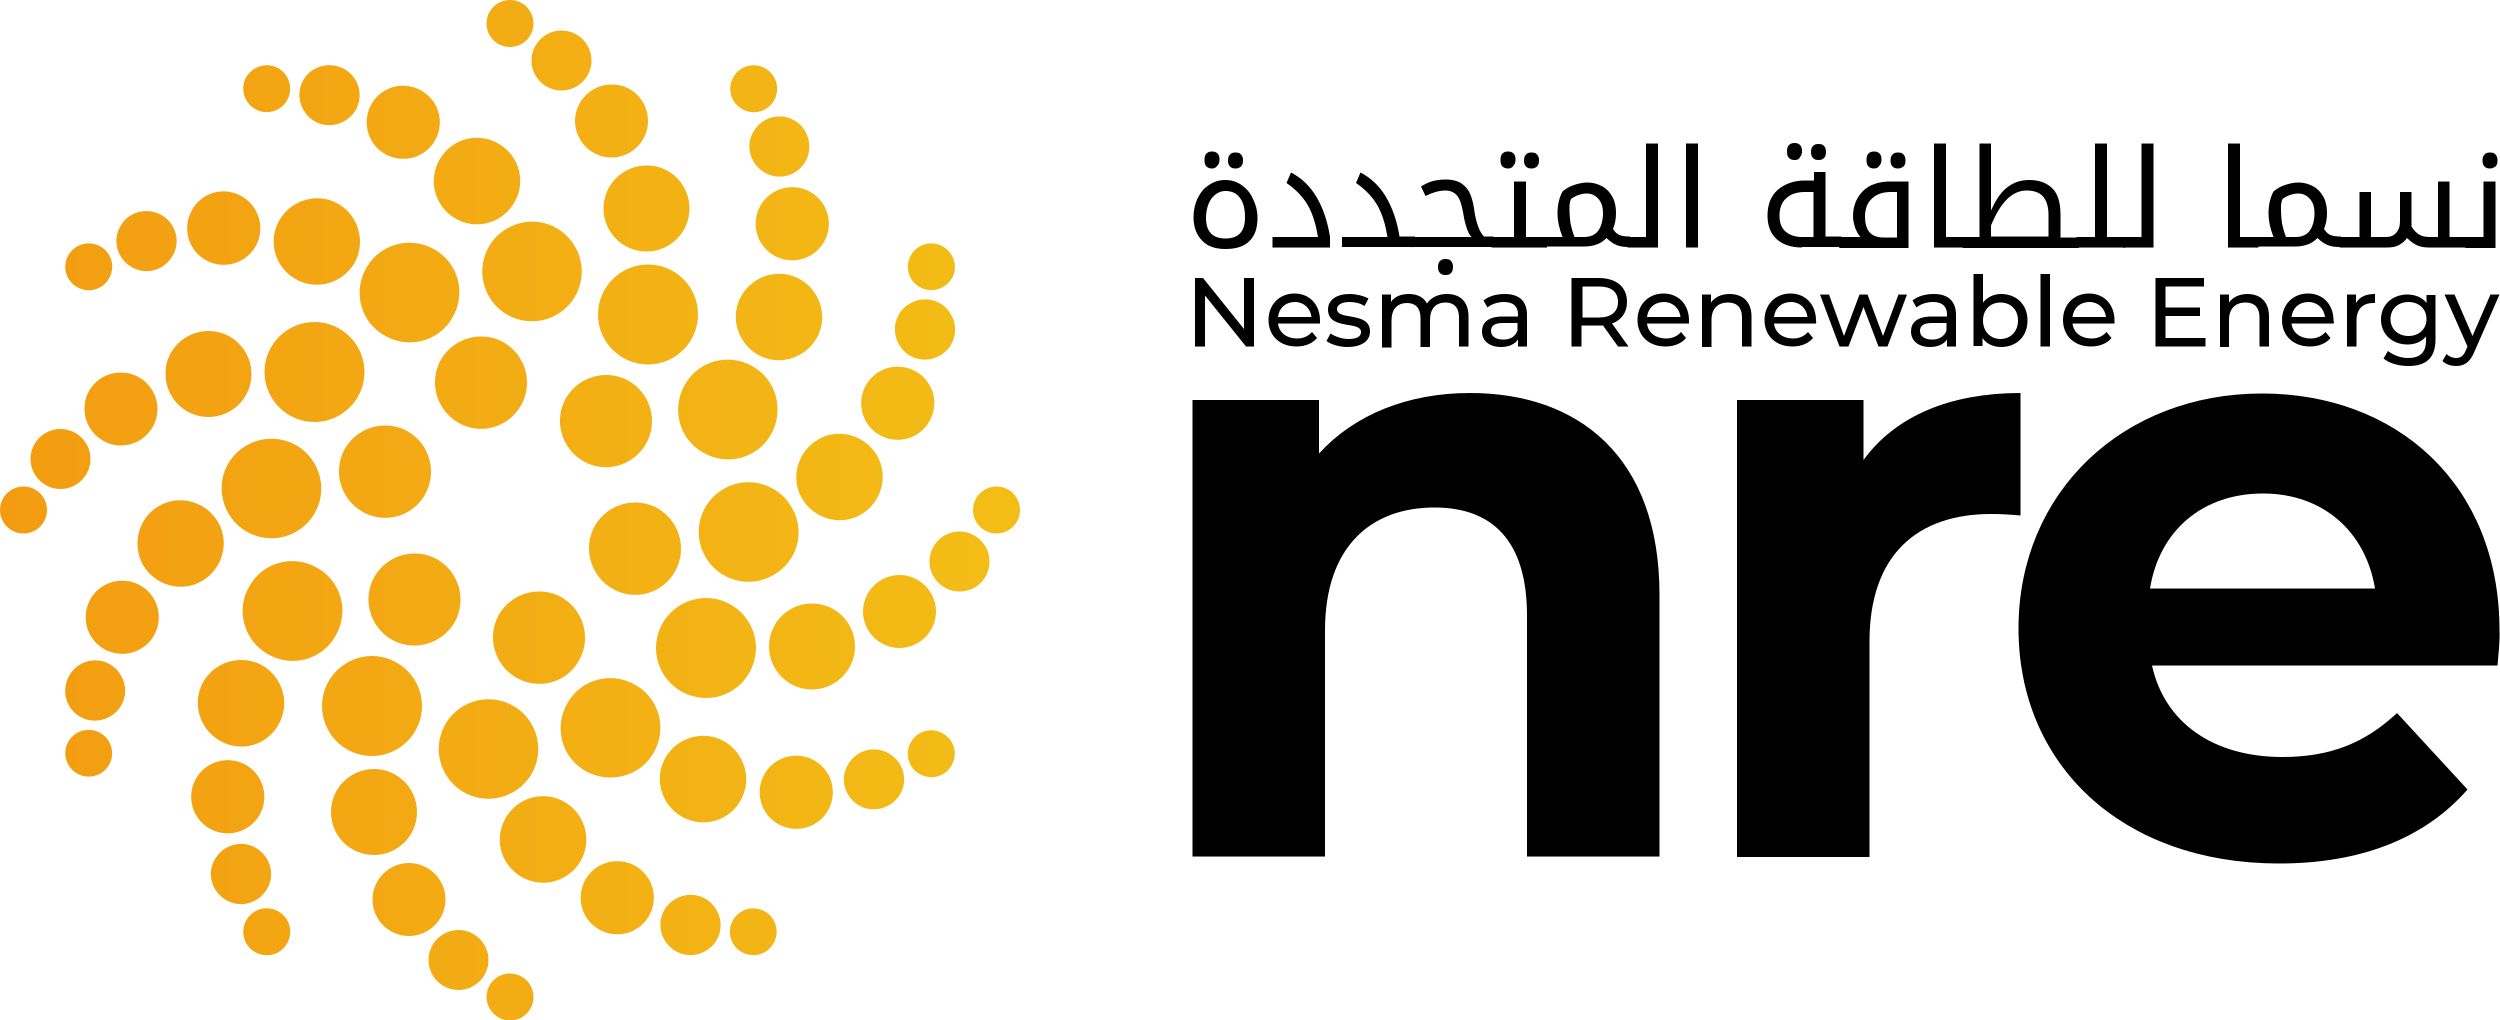 <?xml version="1.0" encoding="utf-8"?>
<!-- Generator: Adobe Illustrator 26.0.1, SVG Export Plug-In . SVG Version: 6.00 Build 0)  -->
<svg version="1.1" id="Layer_1" xmlns="http://www.w3.org/2000/svg" xmlns:xlink="http://www.w3.org/1999/xlink" x="0px" y="0px"
	 viewBox="0 0 500 204.1" style="enable-background:new 0 0 500 204.1;" xml:space="preserve">
<style type="text/css">
	.st0{fill:url(#SVGID_1_);}
</style>
<g>
	<g>
		<g>
			<linearGradient id="SVGID_1_" gradientUnits="userSpaceOnUse" x1="-5.78" y1="102.033" x2="207.816" y2="102.033">
				<stop  offset="0" style="stop-color:#F39B11"/>
				<stop  offset="1" style="stop-color:#F3BE16"/>
			</linearGradient>
			<path class="st0" d="M188.6,57.4c-2.3,1.3-5.1,0.5-6.4-1.7c-1.3-2.3-0.5-5.1,1.7-6.4c2.3-1.3,5.1-0.5,6.4,1.7
				C191.7,53.3,190.9,56.1,188.6,57.4z M183.9,154.8c-2.3-1.3-3-4.2-1.7-6.4c1.3-2.3,4.2-3,6.4-1.7c2.3,1.3,3,4.2,1.7,6.4
				C189.1,155.3,186.2,156.1,183.9,154.8z M188,71.1c-2.9,1.7-6.6,0.7-8.2-2.2c-1.7-2.9-0.7-6.6,2.2-8.2c2.9-1.7,6.6-0.7,8.2,2.2
				C191.9,65.8,190.9,69.5,188,71.1z M171.8,161.1c-2.9-1.7-3.9-5.4-2.2-8.2c1.7-2.9,5.3-3.9,8.2-2.2c2.9,1.7,3.9,5.4,2.2,8.2
				C178.3,161.7,174.6,162.7,171.8,161.1z M183.2,87c-3.5,2-8,0.8-10-2.7c-2-3.5-0.8-8,2.7-10c3.5-2,8-0.8,10,2.7
				C187.9,80.4,186.7,84.9,183.2,87z M155.6,164.8c-3.5-2-4.7-6.5-2.7-10c2-3.5,6.5-4.7,10-2.7c3.5,2,4.7,6.5,2.7,10
				C163.6,165.6,159.2,166.8,155.6,164.8z M175.4,91.1c2.4,4.1,0.9,9.4-3.2,11.8c-4.1,2.4-9.4,0.9-11.8-3.2
				c-2.4-4.1-0.9-9.4,3.2-11.8C167.7,85.5,173,87,175.4,91.1L175.4,91.1z M136.3,163.3c-4.1-2.4-5.6-7.7-3.2-11.8
				c2.4-4.1,7.7-5.6,11.8-3.2c4.1,2.4,5.6,7.7,3.2,11.8C145.8,164.3,140.5,165.7,136.3,163.3z M154.7,115
				c-4.8,2.8-10.9,1.1-13.6-3.6c-2.8-4.8-1.1-10.9,3.6-13.6c4.8-2.8,10.9-1.1,13.6,3.6C161.2,106.2,159.5,112.3,154.7,115z
				 M117.1,154.2c-4.8-2.7-6.4-8.8-3.6-13.6c2.7-4.8,8.8-6.4,13.6-3.6c4.8,2.7,6.4,8.8,3.6,13.6C128,155.3,121.9,156.9,117.1,154.2z
				 M141.2,139.6c-5.5,0-10-4.5-10-10c0-5.5,4.5-10,10-10c5.5,0,10,4.5,10,10C151.1,135.2,146.7,139.6,141.2,139.6z M199.3,106.7
				c-2.6,0-4.7-2.1-4.7-4.7c0-2.6,2.1-4.7,4.7-4.7c2.6,0,4.7,2.1,4.7,4.7C204,104.6,201.9,106.7,199.3,106.7z M191.9,118.3
				c-3.3,0-6-2.7-6-6c0-3.3,2.7-6,6-6c3.3,0,6,2.7,6,6C197.9,115.6,195.3,118.3,191.9,118.3z M179.9,129.6c-4,0-7.3-3.3-7.3-7.3
				c0-4,3.3-7.3,7.3-7.3c4,0,7.3,3.3,7.3,7.3C187.2,126.3,183.9,129.6,179.9,129.6z M162.4,137.9c-4.8,0-8.6-3.9-8.6-8.6
				c0-4.8,3.9-8.6,8.6-8.6c4.8,0,8.6,3.9,8.6,8.6C171,134,167.1,137.9,162.4,137.9z M89.1,154.8c-2.8-4.8-1.1-10.9,3.6-13.6
				c4.8-2.8,10.9-1.1,13.6,3.6c2.8,4.8,1.1,10.9-3.6,13.6C97.9,161.2,91.8,159.5,89.1,154.8z M146.6,188.7c-1.3-2.3-0.5-5.1,1.7-6.4
				c2.3-1.3,5.1-0.5,6.4,1.7c1.3,2.3,0.5,5.1-1.7,6.4C150.8,191.7,147.9,190.9,146.6,188.7z M132.9,188c-1.7-2.9-0.7-6.6,2.2-8.2
				c2.9-1.7,6.6-0.7,8.2,2.2c1.7,2.9,0.7,6.6-2.2,8.2C138.3,191.9,134.6,190.9,132.9,188z M117.1,183.2c-2-3.5-0.8-8,2.7-10
				c3.5-2,8-0.8,10,2.7c2,3.5,0.8,8-2.7,10C123.6,187.9,119.1,186.7,117.1,183.2z M112.9,175.4c-4.1,2.4-9.4,0.9-11.8-3.2
				c-2.4-4.1-0.9-9.4,3.2-11.8c4.1-2.4,9.4-1,11.8,3.2C118.5,167.7,117.1,173,112.9,175.4L112.9,175.4z M49.9,117.2
				c2.7-4.8,8.8-6.4,13.6-3.6c4.8,2.7,6.4,8.8,3.6,13.6c-2.7,4.8-8.8,6.4-13.6,3.6C48.7,128,47.1,121.9,49.9,117.2z M49.3,184
				c1.3-2.3,4.2-3,6.4-1.7c2.3,1.3,3,4.2,1.7,6.4c-1.3,2.3-4.2,3-6.4,1.7C48.7,189.1,48,186.2,49.3,184z M43,171.8
				c1.7-2.9,5.4-3.9,8.2-2.2c2.9,1.7,3.9,5.4,2.2,8.2c-1.7,2.9-5.3,3.9-8.2,2.2C42.3,178.3,41.3,174.6,43,171.8z M39.2,155.7
				c2-3.5,6.5-4.7,10-2.7c3.5,2,4.7,6.5,2.7,10c-2,3.5-6.5,4.7-10,2.7C38.4,163.7,37.2,159.2,39.2,155.7z M43.9,148.1
				c-4.1-2.4-5.6-7.7-3.2-11.8c2.4-4.1,7.7-5.5,11.8-3.2c4.1,2.4,5.6,7.7,3.2,11.8C53.4,149.1,48.1,150.6,43.9,148.1L43.9,148.1z
				 M64.4,141.2c0-5.5,4.5-10,10-10c5.5,0,10,4.5,10,10c0,5.5-4.5,10-10,10C68.8,151.2,64.4,146.7,64.4,141.2z M97.3,199.4
				c0-2.6,2.1-4.7,4.7-4.7c2.6,0,4.7,2.1,4.7,4.7c0,2.6-2.1,4.7-4.7,4.7C99.4,204.1,97.3,201.9,97.3,199.4z M85.7,192
				c0-3.3,2.7-6,6-6c3.3,0,6,2.7,6,6c0,3.3-2.7,6-6,6C88.4,198,85.7,195.3,85.7,192z M74.5,179.9c0-4,3.3-7.3,7.3-7.3
				c4,0,7.3,3.3,7.3,7.3c0,4-3.3,7.3-7.3,7.3C77.7,187.2,74.5,183.9,74.5,179.9z M66.2,162.4c0-4.8,3.9-8.6,8.6-8.6
				c4.8,0,8.6,3.9,8.6,8.6c0,4.8-3.9,8.6-8.6,8.6C70,171,66.2,167.2,66.2,162.4z M103.2,135.5c-4.4-2.6-5.9-8.2-3.4-12.6
				c2.6-4.4,8.2-5.9,12.6-3.4c4.4,2.6,5.9,8.2,3.4,12.6C113.3,136.6,107.7,138.1,103.2,135.5z M78.3,127.9
				c-4.4-2.6-5.9-8.2-3.4-12.6c2.6-4.4,8.2-5.9,12.6-3.4c4.4,2.6,5.9,8.2,3.4,12.6C88.3,128.9,82.7,130.4,78.3,127.9z M72.4,102.3
				c-4.4-2.6-5.9-8.2-3.4-12.6c2.6-4.4,8.2-5.9,12.6-3.4c4.4,2.6,5.9,8.2,3.4,12.6C82.5,103.4,76.8,104.9,72.4,102.3z M91.6,84.5
				c-4.4-2.6-5.9-8.2-3.4-12.6c2.6-4.4,8.2-5.9,12.6-3.4c4.4,2.6,5.9,8.2,3.4,12.6C101.6,85.6,96,87.1,91.6,84.5z M116.6,92.2
				c-4.4-2.6-5.9-8.2-3.4-12.6c2.6-4.4,8.2-5.9,12.6-3.4c4.4,2.6,5.9,8.2,3.4,12.6C126.6,93.2,121,94.8,116.6,92.2z M122.4,117.7
				c-4.4-2.6-5.9-8.2-3.4-12.6c2.6-4.4,8.2-5.9,12.6-3.4c4.4,2.6,5.9,8.2,3.4,12.6C132.5,118.8,126.8,120.3,122.4,117.7z
				 M15.4,146.6c2.3-1.3,5.1-0.5,6.4,1.7c1.3,2.3,0.5,5.1-1.7,6.4c-2.3,1.3-5.1,0.5-6.4-1.7C12.4,150.8,13.1,147.9,15.4,146.6z
				 M20.1,49.3c2.3,1.3,3,4.2,1.7,6.4c-1.3,2.3-4.2,3-6.4,1.7c-2.3-1.3-3-4.2-1.7-6.4C15,48.8,17.8,48,20.1,49.3z M16,132.9
				c2.9-1.7,6.6-0.7,8.2,2.2c1.7,2.9,0.7,6.6-2.2,8.2c-2.9,1.7-6.6,0.7-8.2-2.2C12.2,138.3,13.2,134.6,16,132.9z M32.3,43
				c2.9,1.7,3.9,5.4,2.2,8.2c-1.7,2.9-5.4,3.9-8.2,2.2c-2.9-1.7-3.9-5.4-2.2-8.2C25.7,42.3,29.4,41.4,32.3,43z M20.8,117.1
				c3.5-2,8-0.8,10,2.7c2,3.5,0.8,8-2.7,10c-3.5,2-8,0.8-10-2.7C16.1,123.6,17.3,119.1,20.8,117.1z M48.4,39.3c3.5,2,4.7,6.5,2.7,10
				c-2,3.5-6.5,4.7-10,2.7c-3.5-2-4.7-6.5-2.7-10C40.4,38.4,44.9,37.2,48.4,39.3z M31.8,101.2c4.1-2.4,9.4-0.9,11.8,3.2
				c2.4,4.1,0.9,9.4-3.2,11.8c-4.1,2.4-9.4,0.9-11.8-3.2C26.3,108.8,27.7,103.5,31.8,101.2z M55.9,44c2.4-4.1,7.7-5.6,11.8-3.2
				c4.1,2.4,5.5,7.7,3.2,11.8c-2.4,4.1-7.7,5.6-11.8,3.2C54.9,53.4,53.5,48.1,55.9,44L55.9,44z M49.3,89.1
				c4.8-2.8,10.9-1.1,13.6,3.6c2.8,4.8,1.1,10.9-3.6,13.6c-4.8,2.8-10.9,1.1-13.6-3.6C42.9,97.9,44.5,91.8,49.3,89.1z M86.9,49.9
				c4.8,2.7,6.4,8.8,3.6,13.6c-2.7,4.8-8.8,6.4-13.6,3.6c-4.8-2.7-6.4-8.8-3.6-13.6C76,48.8,82.1,47.1,86.9,49.9z M62.9,64.4
				c5.5,0,10,4.5,10,10c0,5.5-4.5,10-10,10c-5.5,0-10-4.5-10-10C52.9,68.9,57.4,64.4,62.9,64.4z M4.7,97.3c2.6,0,4.7,2.1,4.7,4.7
				c0,2.6-2.1,4.7-4.7,4.7c-2.6,0-4.7-2.1-4.7-4.7C0,99.4,2.1,97.3,4.7,97.3z M12.1,85.8c3.3,0,6,2.7,6,6c0,3.3-2.7,6-6,6
				c-3.3,0-6-2.7-6-6C6.1,88.5,8.8,85.8,12.1,85.8z M24.2,74.5c4,0,7.3,3.3,7.3,7.3c0,4-3.3,7.3-7.3,7.3c-4,0-7.3-3.3-7.3-7.3
				C16.8,77.8,20.1,74.5,24.2,74.5z M41.7,66.2c4.8,0,8.6,3.9,8.6,8.6c0,4.8-3.9,8.6-8.6,8.6c-4.8,0-8.6-3.9-8.6-8.6
				C33,70.1,36.9,66.2,41.7,66.2z M115,49.3c2.8,4.8,1.1,10.9-3.6,13.6c-4.8,2.8-10.9,1.1-13.6-3.6c-2.8-4.8-1.1-10.9,3.6-13.6
				C106.2,42.9,112.2,44.5,115,49.3z M57.4,15.4c1.3,2.3,0.5,5.1-1.7,6.4c-2.3,1.3-5.1,0.5-6.4-1.7C48,17.8,48.7,15,51,13.7
				C53.3,12.4,56.1,13.1,57.4,15.4z M71.1,16c1.7,2.9,0.7,6.6-2.2,8.2c-2.9,1.7-6.6,0.7-8.2-2.2c-1.7-2.9-0.7-6.6,2.2-8.2
				C65.8,12.2,69.5,13.2,71.1,16z M87,20.8c2,3.5,0.8,8-2.7,10c-3.5,2-8,0.8-10-2.7c-2-3.5-0.8-8,2.7-10
				C80.4,16.1,84.9,17.3,87,20.8z M91.1,28.7c4.1-2.4,9.4-0.9,11.8,3.2c2.4,4.1,0.9,9.4-3.2,11.8c-4.1,2.4-9.4,1-11.8-3.2
				C85.5,36.4,87,31.1,91.1,28.7L91.1,28.7z M154.2,86.9c-2.7,4.8-8.8,6.4-13.6,3.6c-4.8-2.7-6.4-8.8-3.6-13.6
				c2.7-4.8,8.8-6.4,13.6-3.6C155.3,76,156.9,82.1,154.2,86.9z M154.8,20.1c-1.3,2.3-4.2,3-6.4,1.7c-2.3-1.3-3-4.2-1.7-6.4
				c1.3-2.3,4.2-3,6.4-1.7C155.3,15,156.1,17.8,154.8,20.1z M161.1,32.3c-1.7,2.9-5.3,3.9-8.2,2.2c-2.9-1.7-3.9-5.4-2.2-8.2
				c1.7-2.9,5.4-3.9,8.2-2.2C161.7,25.7,162.7,29.4,161.1,32.3z M164.8,48.4c-2,3.5-6.5,4.7-10,2.7c-3.5-2-4.7-6.5-2.7-10
				c2-3.5,6.5-4.7,10-2.7C165.6,40.4,166.8,44.9,164.8,48.4z M163.3,67.7c-2.4,4.1-7.7,5.6-11.8,3.2c-4.1-2.4-5.6-7.7-3.2-11.8
				c2.4-4.1,7.7-5.6,11.8-3.2C164.2,58.3,165.7,63.6,163.3,67.7z M139.6,62.9c0,5.5-4.5,10-10,10c-5.5,0-10-4.5-10-10
				c0-5.5,4.5-10,10-10C135.2,52.9,139.6,57.4,139.6,62.9z M106.7,4.7c0,2.6-2.1,4.7-4.7,4.7c-2.6,0-4.7-2.1-4.7-4.7
				c0-2.6,2.1-4.7,4.7-4.7C104.6,0,106.7,2.1,106.7,4.7z M118.3,12.1c0,3.3-2.7,6-6,6c-3.3,0-6-2.7-6-6s2.7-6,6-6
				C115.6,6.1,118.3,8.8,118.3,12.1z M129.6,24.2c0,4-3.3,7.3-7.3,7.3c-4,0-7.3-3.3-7.3-7.3c0-4,3.3-7.3,7.3-7.3
				C126.3,16.8,129.6,20.1,129.6,24.2z M137.9,41.7c0,4.8-3.9,8.6-8.6,8.6c-4.8,0-8.6-3.9-8.6-8.6c0-4.8,3.9-8.6,8.6-8.6
				C134,33,137.9,36.9,137.9,41.7z"/>
		</g>
		<g>
			<g>
				<path d="M331.9,119v52.3h-26.5v-48.2c0-14.8-6.8-21.6-18.5-21.6c-12.7,0-21.9,7.8-21.9,24.6v45.2h-26.5V80h25.3v10.7
					c7.1-7.8,17.8-12.1,30.2-12.1C315.6,78.6,331.9,91.2,331.9,119z"/>
				<path d="M404.1,78.6v24.5c-2.2-0.2-3.9-0.3-5.9-0.3c-14.6,0-24.3,8-24.3,25.5v43.1h-26.5V80h25.3V92
					C379.1,83.2,390,78.6,404.1,78.6z"/>
				<path d="M499.5,133.1h-69.1c2.5,11.4,12.2,18.3,26.1,18.3c9.7,0,16.6-2.9,22.9-8.8l14.1,15.3c-8.5,9.7-21.2,14.8-37.7,14.8
					c-31.6,0-52.1-19.9-52.1-47c0-27.3,20.9-47,48.7-47c26.8,0,47.5,18,47.5,47.4C500,128,499.7,130.9,499.5,133.1z M430,117.7h45
					c-1.9-11.5-10.5-19-22.4-19C440.6,98.7,431.9,106,430,117.7z"/>
			</g>
			<g>
				<g>
					<path d="M250.8,55.6v13.7h-1.6L241,59.1v10.2h-2V55.6h1.6l8.2,10.2V55.6H250.8z"/>
					<path d="M264,64.7h-8.4c0.2,1.8,1.7,3,3.8,3c1.2,0,2.2-0.4,3-1.3l1,1.2c-0.9,1.1-2.4,1.7-4.1,1.7c-3.4,0-5.6-2.2-5.6-5.3
						c0-3.1,2.2-5.3,5.2-5.3s5.1,2.2,5.1,5.4C264,64.3,264,64.6,264,64.7z M255.6,63.4h6.7c-0.2-1.7-1.5-3-3.3-3
						C257.1,60.4,255.8,61.6,255.6,63.4z"/>
					<path d="M265.3,68.2l0.8-1.5c0.9,0.6,2.3,1.1,3.6,1.1c1.7,0,2.5-0.5,2.5-1.4c0-2.3-6.6-0.3-6.6-4.5c0-1.9,1.7-3.1,4.3-3.1
						c1.4,0,2.9,0.4,3.8,0.9l-0.8,1.5c-0.9-0.6-2-0.8-3-0.8c-1.6,0-2.5,0.6-2.5,1.4c0,2.4,6.6,0.4,6.6,4.5c0,1.9-1.7,3.1-4.5,3.1
						C267.9,69.4,266.2,68.9,265.3,68.2z"/>
					<path d="M293.7,63.3v6h-1.9v-5.8c0-2-1-3-2.7-3c-1.9,0-3.1,1.2-3.1,3.5v5.4h-1.9v-5.8c0-2-1-3-2.7-3c-1.9,0-3.1,1.2-3.1,3.5
						v5.4h-1.9V58.9h1.8v1.5c0.7-1.1,2-1.6,3.6-1.6c1.6,0,2.9,0.6,3.6,1.9c0.8-1.2,2.2-1.9,4-1.9C292,58.8,293.7,60.3,293.7,63.3z"
						/>
					<path d="M305.4,63v6.3h-1.8v-1.4c-0.6,0.9-1.8,1.5-3.4,1.5c-2.4,0-3.8-1.3-3.8-3.1c0-1.7,1.1-3,4.2-3h3v-0.4
						c0-1.6-0.9-2.5-2.8-2.5c-1.2,0-2.5,0.4-3.3,1.1l-0.8-1.4c1.1-0.9,2.6-1.3,4.3-1.3C303.8,58.8,305.4,60.2,305.4,63z M303.5,66.1
						v-1.5h-2.9c-1.9,0-2.4,0.7-2.4,1.6c0,1,0.9,1.7,2.3,1.7C302,68,303.1,67.3,303.5,66.1z"/>
					<path d="M323.6,69.3l-3-4.2c-0.3,0-0.6,0-0.9,0h-3.4v4.2h-2V55.6h5.4c3.6,0,5.7,1.8,5.7,4.8c0,2.1-1.1,3.6-3,4.3l3.3,4.6H323.6
						z M323.6,60.4c0-2-1.3-3.1-3.8-3.1h-3.3v6.2h3.3C322.3,63.5,323.6,62.3,323.6,60.4z"/>
					<path d="M337.8,64.7h-8.4c0.2,1.8,1.7,3,3.8,3c1.2,0,2.2-0.4,3-1.3l1,1.2c-0.9,1.1-2.4,1.7-4.1,1.7c-3.4,0-5.6-2.2-5.6-5.3
						c0-3.1,2.2-5.3,5.2-5.3c3,0,5.1,2.2,5.1,5.4C337.8,64.3,337.8,64.6,337.8,64.7z M329.4,63.4h6.7c-0.2-1.7-1.5-3-3.3-3
						C330.9,60.4,329.6,61.6,329.4,63.4z"/>
					<path d="M350.3,63.3v6h-1.9v-5.8c0-2-1-3-2.8-3c-2,0-3.3,1.2-3.3,3.5v5.4h-1.9V58.9h1.8v1.6c0.8-1.1,2.1-1.7,3.7-1.7
						C348.5,58.8,350.3,60.3,350.3,63.3z"/>
					<path d="M363.2,64.7h-8.4c0.2,1.8,1.7,3,3.8,3c1.2,0,2.2-0.4,3-1.3l1,1.2c-0.9,1.1-2.4,1.7-4.1,1.7c-3.4,0-5.6-2.2-5.6-5.3
						c0-3.1,2.2-5.3,5.2-5.3c3,0,5.1,2.2,5.1,5.4C363.3,64.3,363.2,64.6,363.2,64.7z M354.8,63.4h6.7c-0.2-1.7-1.5-3-3.3-3
						C356.3,60.4,355,61.6,354.8,63.4z"/>
					<path d="M381.4,58.9l-3.9,10.4h-1.8l-3-7.9l-3,7.9h-1.8L364,58.9h1.8l3,8.3l3.1-8.3h1.6l3.1,8.3l3.1-8.3H381.4z"/>
					<path d="M391.2,63v6.3h-1.8v-1.4c-0.6,0.9-1.8,1.5-3.4,1.5c-2.4,0-3.8-1.3-3.8-3.1c0-1.7,1.1-3,4.2-3h3v-0.4
						c0-1.6-0.9-2.5-2.8-2.5c-1.2,0-2.5,0.4-3.3,1.1l-0.8-1.4c1.1-0.9,2.6-1.3,4.3-1.3C389.6,58.8,391.2,60.2,391.2,63z M389.3,66.1
						v-1.5h-2.9c-1.9,0-2.4,0.7-2.4,1.6c0,1,0.9,1.7,2.3,1.7C387.7,68,388.9,67.3,389.3,66.1z"/>
					<path d="M405.5,64.1c0,3.2-2.2,5.3-5.3,5.3c-1.5,0-2.9-0.6-3.7-1.8v1.6h-1.8V54.8h1.9v5.7c0.9-1.1,2.2-1.7,3.6-1.7
						C403.3,58.8,405.5,60.9,405.5,64.1z M403.6,64.1c0-2.2-1.5-3.6-3.5-3.6c-2,0-3.5,1.4-3.5,3.6c0,2.2,1.5,3.7,3.5,3.7
						C402.1,67.8,403.6,66.3,403.6,64.1z"/>
					<path d="M408.1,54.8h1.9v14.5h-1.9V54.8z"/>
					<path d="M422.9,64.7h-8.4c0.2,1.8,1.7,3,3.8,3c1.2,0,2.2-0.4,3-1.3l1,1.2c-0.9,1.1-2.4,1.7-4.1,1.7c-3.4,0-5.6-2.2-5.6-5.3
						c0-3.1,2.2-5.3,5.2-5.3c3,0,5.1,2.2,5.1,5.4C422.9,64.3,422.9,64.6,422.9,64.7z M414.5,63.4h6.7c-0.2-1.7-1.5-3-3.3-3
						C416,60.4,414.7,61.6,414.5,63.4z"/>
					<path d="M441.1,67.6v1.7h-10V55.6h9.7v1.7h-7.7v4.2h6.9v1.7h-6.9v4.4H441.1z"/>
					<path d="M453.8,63.3v6h-1.9v-5.8c0-2-1-3-2.8-3c-2,0-3.3,1.2-3.3,3.5v5.4H444V58.9h1.8v1.6c0.8-1.1,2.1-1.7,3.7-1.7
						C452,58.8,453.8,60.3,453.8,63.3z"/>
					<path d="M466.7,64.7h-8.4c0.2,1.8,1.7,3,3.8,3c1.2,0,2.2-0.4,3-1.3l1,1.2c-0.9,1.1-2.4,1.7-4.1,1.7c-3.4,0-5.6-2.2-5.6-5.3
						c0-3.1,2.2-5.3,5.2-5.3c3,0,5.1,2.2,5.1,5.4C466.8,64.3,466.8,64.6,466.7,64.7z M458.3,63.4h6.7c-0.2-1.7-1.5-3-3.3-3
						C459.8,60.4,458.5,61.6,458.3,63.4z"/>
					<path d="M475,58.8v1.8c-0.2,0-0.3,0-0.4,0c-2,0-3.3,1.2-3.3,3.5v5.2h-1.9V58.9h1.8v1.7C471.9,59.4,473.1,58.8,475,58.8z"/>
					<path d="M487.1,58.9v9c0,3.7-1.9,5.3-5.4,5.3c-1.9,0-3.8-0.5-5-1.5l0.9-1.5c1,0.8,2.5,1.4,4,1.4c2.4,0,3.6-1.1,3.6-3.5v-0.8
						c-0.9,1.1-2.3,1.6-3.7,1.6c-3,0-5.3-2-5.3-5s2.3-5,5.3-5c1.5,0,3,0.6,3.8,1.7v-1.6H487.1z M485.3,63.8c0-2-1.5-3.4-3.6-3.4
						c-2.1,0-3.6,1.4-3.6,3.4c0,2,1.5,3.4,3.6,3.4C483.8,67.2,485.3,65.8,485.3,63.8z"/>
					<path d="M499.9,58.9l-5,11.4c-0.9,2.2-2.1,2.9-3.7,2.9c-1,0-2-0.3-2.7-1l0.8-1.4c0.5,0.5,1.2,0.8,1.9,0.8c0.9,0,1.5-0.4,2-1.6
						l0.3-0.7l-4.6-10.4h2l3.6,8.3l3.6-8.3H499.9z"/>
				</g>
			</g>
			<g>
				<path d="M245.1,49.8c-2,0-3.6-0.5-4.7-1.7c-1.1-1.1-1.7-2.7-1.7-4.7c0-1.3,0.3-2.6,0.8-3.7c0.6-1.2,1.3-2.1,2.3-2.7
					c1-0.7,2.1-1,3.3-1c1.1,0,2.2,0.3,3.2,1c1,0.7,1.8,1.6,2.3,2.8c0.6,1.2,0.9,2.4,0.9,3.7c0,2.1-0.5,3.6-1.6,4.7
					C248.8,49.3,247.2,49.8,245.1,49.8z M242.4,33.7c-0.4,0-0.8-0.1-1.1-0.4c-0.3-0.3-0.4-0.7-0.4-1.3c0-0.6,0.1-1,0.4-1.3
					c0.3-0.3,0.7-0.4,1.1-0.4c0.5,0,0.8,0.1,1.1,0.4c0.3,0.3,0.4,0.7,0.4,1.2c0,0.5-0.1,0.9-0.4,1.2
					C243.2,33.5,242.9,33.7,242.4,33.7z M245.1,47.7c2.6,0,3.9-1.4,3.9-4.2c0-1.7-0.3-3-1-3.9c-0.7-1-1.7-1.4-2.9-1.4
					c-1.1,0-2,0.5-2.8,1.5c-0.7,1-1.1,2.3-1.1,3.9C241.2,46.3,242.5,47.7,245.1,47.7z M247.1,33.7c-0.5,0-0.8-0.1-1.1-0.4
					c-0.3-0.3-0.4-0.7-0.4-1.2c0-0.5,0.1-0.9,0.4-1.2c0.3-0.3,0.6-0.4,1.1-0.4c0.5,0,0.9,0.1,1.1,0.4c0.3,0.3,0.4,0.7,0.4,1.2
					c0,0.5-0.1,0.9-0.4,1.2C248,33.5,247.6,33.7,247.1,33.7z"/>
				<path d="M254.5,47.4h9.1c-0.4-2.4-1-4.5-2-6.3c-1-1.7-2.4-3.2-4.3-4.5l0.9-2.1c2.1,1.1,3.8,2.7,5.1,4.9c1.3,2.2,2.2,4.8,2.7,8
					v2.1h-11.5V47.4z"/>
				<path d="M268.4,47.4h9.1c-0.4-2.4-1-4.5-2-6.3c-1-1.7-2.4-3.2-4.3-4.5l0.9-2.1c2.1,1.1,3.8,2.7,5.1,4.9c1.3,2.2,2.2,4.8,2.7,7.9
					h3c0.1,0,0.1,0,0.1,0.1v1.9c0,0.1,0,0.1-0.1,0.1h-14.5V47.4z"/>
				<path d="M282.6,49.5c-0.1,0-0.1,0-0.1-0.1v-1.9c0-0.1,0-0.1,0.1-0.1h11.7c-0.7-0.7-1.3-2.4-1.7-5c-0.3-1.5-0.6-2.6-1.2-3.3
					c-0.5-0.6-1.3-1-2.3-1c-1.3,0-2.6,0.4-4,1.1l-0.9-1.9c0.8-0.5,1.6-0.9,2.4-1.1c0.8-0.2,1.7-0.3,2.6-0.3c1.1,0,2,0.2,2.8,0.6
					c0.7,0.4,1.3,1,1.8,1.8c0.4,0.8,0.8,1.9,1,3.4c0.4,2.9,1.1,4.7,2,5.6h1.8c0.1,0,0.1,0,0.1,0.1v1.9c0,0.1,0,0.1-0.1,0.1H282.6z
					 M289.1,55c-0.5,0-0.8-0.1-1.1-0.4c-0.3-0.3-0.4-0.7-0.4-1.2c0-0.5,0.1-0.9,0.4-1.2c0.3-0.3,0.6-0.4,1.1-0.4
					c0.5,0,0.9,0.1,1.1,0.4c0.3,0.3,0.4,0.7,0.4,1.2c0,0.5-0.1,0.9-0.4,1.2C290,54.9,289.6,55,289.1,55z"/>
				<path d="M298.4,49.5c-0.1,0-0.1,0-0.1-0.1v-1.9c0-0.1,0-0.1,0.1-0.1h4.4V36.3h2.4v11.1h4.1c0.1,0,0.1,0,0.1,0.1v1.9
					c0,0.1,0,0.1-0.1,0.1H298.4z M301.6,33.7c-0.4,0-0.8-0.1-1.1-0.4c-0.3-0.3-0.4-0.7-0.4-1.3c0-0.6,0.1-1,0.4-1.3
					c0.3-0.3,0.7-0.4,1.1-0.4c0.5,0,0.8,0.1,1.1,0.4c0.3,0.3,0.4,0.7,0.4,1.2c0,0.5-0.1,0.9-0.4,1.2
					C302.5,33.5,302.1,33.7,301.6,33.7z M306.3,33.7c-0.5,0-0.8-0.1-1.1-0.4c-0.3-0.3-0.4-0.7-0.4-1.2c0-0.5,0.1-0.9,0.4-1.2
					c0.3-0.3,0.6-0.4,1.1-0.4c0.5,0,0.9,0.1,1.1,0.4c0.3,0.3,0.4,0.7,0.4,1.2c0,0.5-0.1,0.9-0.4,1.2
					C307.2,33.5,306.8,33.7,306.3,33.7z"/>
				<path d="M309.1,49.5c-0.1,0-0.1,0-0.1-0.1v-1.9c0-0.1,0-0.1,0.1-0.1h3.4c-0.7-1.8-1-3.3-1-4.7c0-1.6,0.3-3.1,1-4.4
					c0.7-0.6,1.4-1,2.3-1.3c0.9-0.3,1.8-0.5,2.7-0.5c1.1,0,2.1,0.3,3,0.8c0.9,0.5,1.5,1.2,2,2.1c0.5,0.9,0.7,2,0.7,3.2
					c0,1.2-0.2,2.2-0.6,3.2c0.4,0.6,0.8,1,1.3,1.2c0.5,0.2,1.1,0.3,1.9,0.3h0.1c0.1,0,0.1,0,0.1,0.1v1.9c0,0.1,0,0.1-0.1,0.1h-0.1
					c-1,0-1.8-0.1-2.5-0.4c-0.7-0.3-1.3-0.7-2-1.4c-0.6,0.6-1.3,1.1-2,1.3c-0.8,0.3-1.6,0.4-2.4,0.4H309.1z M313.9,42.2
					c0,0.8,0.1,1.7,0.2,2.5c0.2,0.8,0.4,1.7,0.8,2.7h1.9c1.2,0,2.2-0.4,2.8-1.2c0.6-0.8,1-2,1-3.6c0-1.2-0.3-2.1-0.9-2.8
					c-0.6-0.7-1.4-1.1-2.3-1.1c-0.6,0-1.1,0.1-1.7,0.3c-0.6,0.2-1.1,0.5-1.5,0.8c-0.2,0.4-0.2,0.8-0.3,1.2
					C313.9,41.3,313.9,41.8,313.9,42.2z"/>
				<path d="M325.6,49.5c-0.1,0-0.1,0-0.1-0.1v-1.9c0-0.1,0-0.1,0.1-0.1h3.6V28.7h2.4v20.8H325.6z"/>
				<path d="M337.2,28.7h2.4v20.8h-2.4V28.7z"/>
				<path d="M360.4,49.5c-2.2,0-3.9-0.6-5.1-1.7c-1.2-1.1-1.8-2.7-1.8-4.7c0-2.2,0.7-3.9,2-5.1c1.4-1.2,3.2-1.9,5.5-1.9h1.8v-1.7
					h2.3v12.9h3.1c0.1,0,0.1,0,0.1,0.1v1.9c0,0.1,0,0.1-0.1,0.1H360.4z M362.7,47.4v-9H361c-1.6,0-2.9,0.4-3.8,1.3
					c-0.9,0.8-1.3,2-1.3,3.5c0,1.4,0.4,2.4,1.2,3.1c0.8,0.7,1.9,1.1,3.3,1.1H362.7z M358.9,32c-0.4,0-0.8-0.1-1.1-0.4
					c-0.3-0.3-0.4-0.7-0.4-1.3s0.1-1,0.4-1.3c0.3-0.3,0.7-0.4,1.1-0.4c0.5,0,0.8,0.1,1.1,0.4c0.3,0.3,0.4,0.7,0.4,1.2
					c0,0.5-0.1,0.9-0.4,1.2C359.8,31.9,359.4,32,358.9,32z M363.7,32c-0.5,0-0.8-0.1-1.1-0.4c-0.3-0.3-0.4-0.7-0.4-1.2
					c0-0.5,0.1-0.9,0.4-1.2c0.3-0.3,0.6-0.4,1.1-0.4c0.5,0,0.9,0.1,1.1,0.4c0.3,0.3,0.4,0.7,0.4,1.2c0,0.5-0.1,0.9-0.4,1.2
					C364.5,31.9,364.2,32,363.7,32z"/>
				<path d="M367.9,49.5c-0.1,0-0.1,0-0.1-0.1v-1.9c0-0.1,0-0.1,0.1-0.1h4.2c-0.5-0.5-0.8-1.2-1.1-1.9c-0.2-0.7-0.4-1.5-0.4-2.2
					c0-2.1,0.7-3.8,2-5.1s3.2-1.9,5.5-1.9h3.6v13.3H367.9z M379.4,47.4v-9h-1.2c-1.6,0-2.9,0.4-3.8,1.3c-0.9,0.8-1.4,2-1.4,3.6
					c0,2.8,1.2,4.2,3.7,4.2H379.4z M374.8,33.7c-0.4,0-0.8-0.1-1.1-0.4c-0.3-0.3-0.4-0.7-0.4-1.3c0-0.6,0.1-1,0.4-1.3
					c0.3-0.3,0.7-0.4,1.1-0.4c0.5,0,0.8,0.1,1.1,0.4c0.3,0.3,0.4,0.7,0.4,1.2c0,0.5-0.1,0.9-0.4,1.2
					C375.7,33.5,375.3,33.7,374.8,33.7z M379.6,33.7c-0.5,0-0.8-0.1-1.1-0.4c-0.3-0.3-0.4-0.7-0.4-1.2c0-0.5,0.1-0.9,0.4-1.2
					c0.3-0.3,0.6-0.4,1.1-0.4c0.5,0,0.9,0.1,1.1,0.4c0.3,0.3,0.4,0.7,0.4,1.2c0,0.5-0.1,0.9-0.4,1.2
					C380.4,33.5,380.1,33.7,379.6,33.7z"/>
				<path d="M386.8,28.7h2.4v18.7h3.6c0.1,0,0.1,0,0.1,0.1v1.9c0,0.1-0.1,0.1-0.1,0.1h-6V28.7z"/>
				<path d="M392.6,49.5c-0.1,0-0.1,0-0.1-0.1v-1.9c0-0.1,0-0.1,0.1-0.1h3.3V28.7h2.3v13.4c0.9-2,1.9-3.6,3.2-4.6
					c1.3-1,2.7-1.5,4.4-1.5c2.1,0,3.6,0.6,4.7,1.7c1.1,1.1,1.6,2.9,1.6,5.3v4.5h3.6c0.1,0,0.1,0,0.1,0.1v1.9c0,0.1,0,0.1-0.1,0.1
					H392.6z M409.7,47.4V43c0-1.7-0.4-2.9-1.1-3.7c-0.7-0.8-1.8-1.2-3.3-1.2c-2.8,0-5.2,2.3-7.1,7v2.2H409.7z"/>
				<path d="M415.4,49.5c-0.1,0-0.1,0-0.1-0.1v-1.9c0-0.1,0-0.1,0.1-0.1h3.6V28.7h2.4v18.7h3.6c0.1,0,0.1,0,0.1,0.1v1.9
					c0,0.1,0,0.1-0.1,0.1H415.4z"/>
				<path d="M424.7,49.5c-0.1,0-0.1,0-0.1-0.1v-1.9c0-0.1,0-0.1,0.1-0.1h3.6V28.7h2.4v20.8H424.7z"/>
				<path d="M445.6,28.7h2.4v18.7h3.6c0.1,0,0.1,0,0.1,0.1v1.9c0,0.1-0.1,0.1-0.1,0.1h-6V28.7z"/>
				<path d="M451.3,49.5c-0.1,0-0.1,0-0.1-0.1v-1.9c0-0.1,0-0.1,0.1-0.1h3.4c-0.7-1.8-1-3.3-1-4.7c0-1.6,0.3-3.1,1-4.4
					c0.7-0.6,1.4-1,2.3-1.3c0.9-0.3,1.8-0.5,2.7-0.5c1.1,0,2.1,0.3,3,0.8c0.9,0.5,1.5,1.2,2,2.1c0.5,0.9,0.7,2,0.7,3.2
					c0,1.2-0.2,2.2-0.6,3.2c0.4,0.6,0.8,1,1.3,1.2c0.5,0.2,1.1,0.3,1.9,0.3h0.1c0.1,0,0.1,0,0.1,0.1v1.9c0,0.1,0,0.1-0.1,0.1H468
					c-1,0-1.8-0.1-2.5-0.4c-0.7-0.3-1.3-0.7-2-1.4c-0.6,0.6-1.3,1.1-2,1.3c-0.8,0.3-1.6,0.4-2.4,0.4H451.3z M456.2,42.2
					c0,0.8,0.1,1.7,0.2,2.5c0.2,0.8,0.4,1.7,0.8,2.7h1.9c1.2,0,2.2-0.4,2.8-1.2c0.6-0.8,1-2,1-3.6c0-1.2-0.3-2.1-0.9-2.8
					c-0.6-0.7-1.4-1.1-2.3-1.1c-0.6,0-1.1,0.1-1.7,0.3c-0.6,0.2-1.1,0.5-1.5,0.8c-0.2,0.4-0.2,0.8-0.3,1.2
					C456.2,41.3,456.2,41.8,456.2,42.2z"/>
				<path d="M485.8,49.5c-0.8,0-1.6-0.1-2.3-0.4s-1.4-0.8-2.1-1.5c-0.4,0.6-0.9,1-1.6,1.4c-0.7,0.4-1.5,0.5-2.4,0.5h-9.4
					c-0.1,0-0.1,0-0.1-0.1v-1.9c0-0.1,0-0.1,0.1-0.1h3.9v-9h2.3v9h3c0.9,0,1.6-0.3,2.1-0.9c0.5-0.6,0.7-1.3,0.7-2.3v-5.8h2.3V45
					l0,0.3c0.5,0.8,1,1.3,1.5,1.6c0.5,0.3,1.2,0.5,2.1,0.5h1.7V36.3h2.3v11.1h3.7c0.1,0,0.1,0,0.1,0.1v1.9c0,0.1-0.1,0.1-0.1,0.1
					H485.8z"/>
				<path d="M493.1,49.5c-0.1,0-0.1,0-0.1-0.1v-1.9c0-0.1,0-0.1,0.1-0.1h3.6V36.3h2.4v13.3H493.1z M498,33.7c-0.5,0-0.8-0.1-1.1-0.4
					c-0.3-0.3-0.4-0.7-0.4-1.2c0-0.5,0.1-0.9,0.4-1.2c0.3-0.3,0.6-0.4,1.1-0.4c0.5,0,0.9,0.1,1.1,0.4c0.3,0.3,0.4,0.7,0.4,1.2
					c0,0.5-0.1,0.9-0.4,1.2C498.8,33.5,498.4,33.7,498,33.7z"/>
			</g>
		</g>
	</g>
</g>
</svg>
